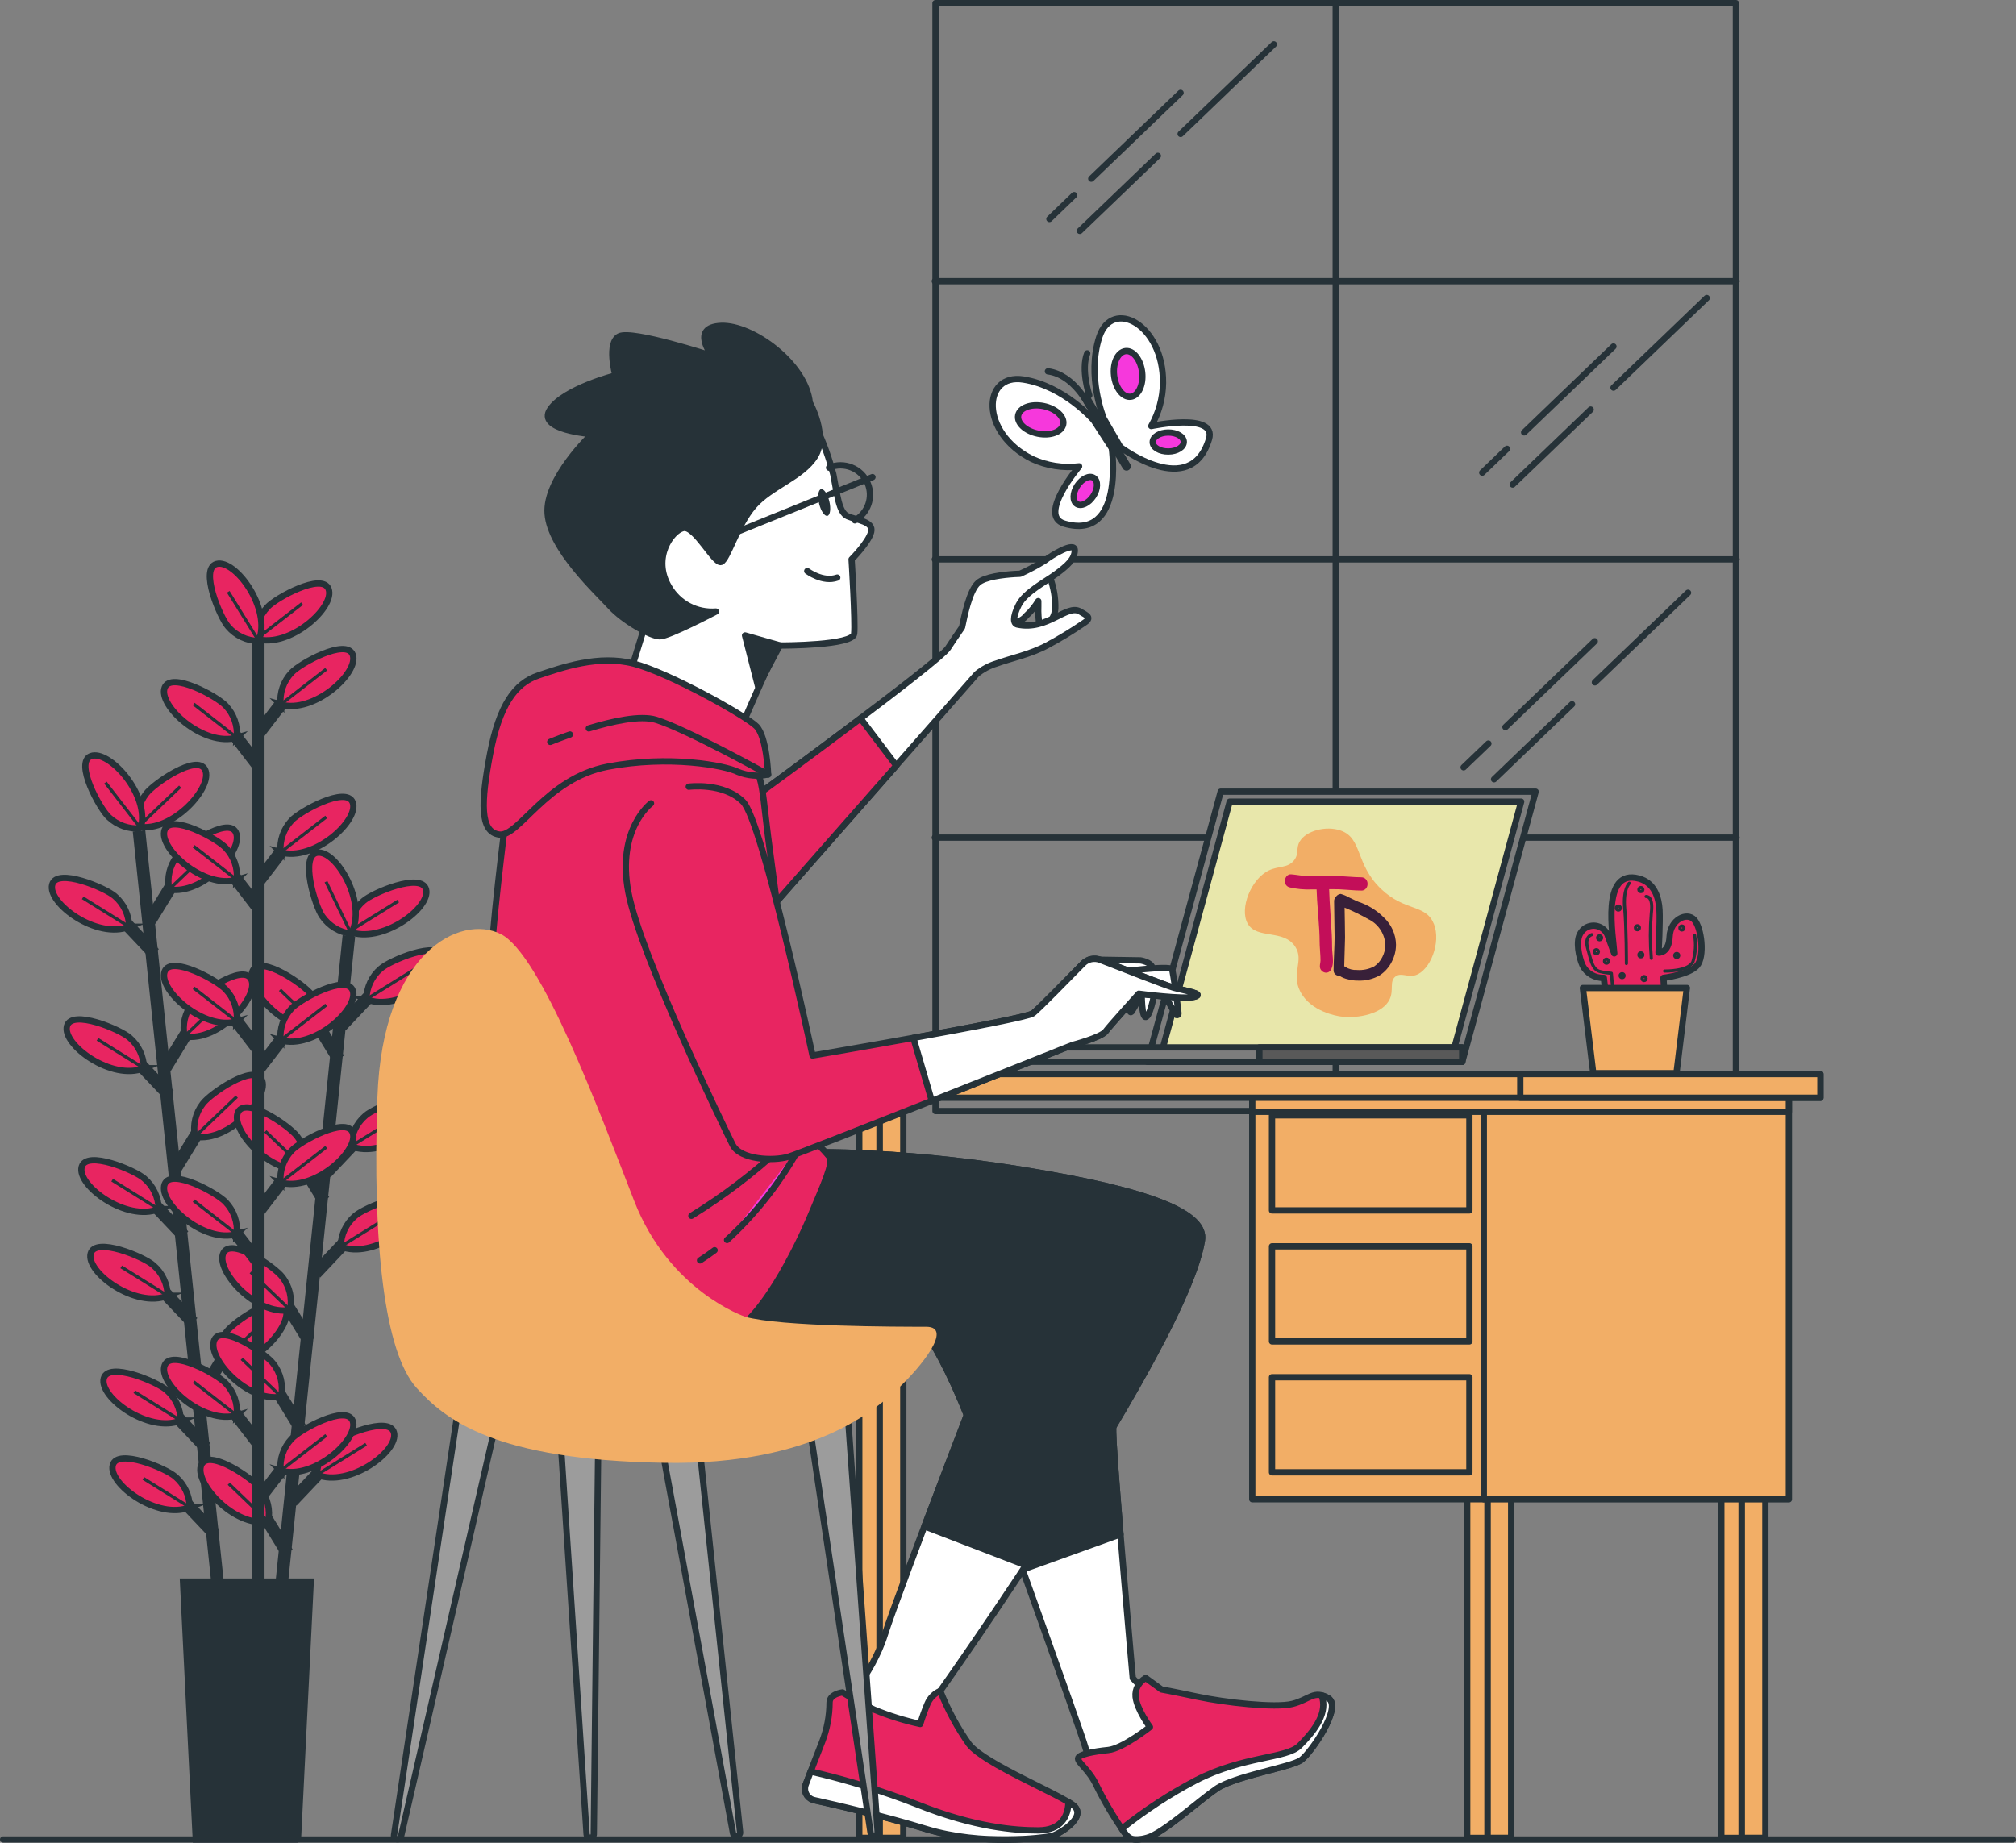 <?xml version="1.0" encoding="UTF-8"?>
<svg id="Layer_1" data-name="Layer 1" xmlns="http://www.w3.org/2000/svg" viewBox="0 0 320.51 293.03">
  <rect x="0" y="0" width="320.51" height="293.03" fill="#808080" stroke="none"/>
  <defs>
    <style>
      .cls-1 {
        fill: #595959;
      }

      .cls-1, .cls-2, .cls-3, .cls-4, .cls-5, .cls-6, .cls-7, .cls-8, .cls-9, .cls-10, .cls-11, .cls-12, .cls-13, .cls-14, .cls-15 {
        stroke: #263238;
      }

      .cls-1, .cls-2, .cls-6, .cls-7, .cls-8, .cls-9, .cls-11, .cls-12, .cls-13, .cls-14, .cls-15 {
        stroke-linecap: round;
        stroke-linejoin: round;
      }

      .cls-2 {
        fill: #e8e7ab;
      }

      .cls-3, .cls-4, .cls-5, .cls-10 {
        stroke-miterlimit: 10;
      }

      .cls-3, .cls-11, .cls-16 {
        fill: #263238;
      }

      .cls-4, .cls-5, .cls-9 {
        fill: none;
      }

      .cls-4, .cls-14 {
        stroke-width: .5px;
      }

      .cls-5 {
        stroke-width: 2px;
      }

      .cls-17 {
        fill: #c30e59;
      }

      .cls-18, .cls-15 {
        fill: #f2ae66;
      }

      .cls-19 {
        fill: #382039;
      }

      .cls-6 {
        fill: #fff;
      }

      .cls-7 {
        fill: #9c9c9c;
      }

      .cls-8 {
        fill: #f638dc;
      }

      .cls-10, .cls-12, .cls-14 {
        fill: #e82561;
      }

      .cls-13 {
        fill: #7d7d7d;
      }
    </style>
  </defs>
  <g id="Window">
    <rect id="Rectangle_2" data-name="Rectangle 2" class="cls-9" x="148.73" y=".5" width="127.25" height="176.18"/>
    <line id="Line_1" data-name="Line 1" class="cls-9" x1="212.36" y1=".6" x2="212.36" y2="177.3"/>
    <line id="Line_2" data-name="Line 2" class="cls-9" x1="276.08" y1="88.95" x2="148.62" y2="88.95"/>
    <line id="Line_3" data-name="Line 3" class="cls-9" x1="276.08" y1="44.71" x2="148.62" y2="44.71"/>
    <line id="Line_4" data-name="Line 4" class="cls-9" x1="276.08" y1="133.2" x2="148.62" y2="133.2"/>
    <g id="Group_1" data-name="Group 1">
      <line id="Line_5" data-name="Line 5" class="cls-9" x1="252.89" y1="65.13" x2="240.49" y2="77.05"/>
      <line id="Line_6" data-name="Line 6" class="cls-9" x1="271.34" y1="47.39" x2="256.52" y2="61.64"/>
      <line id="Line_7" data-name="Line 7" class="cls-9" x1="239.59" y1="71.37" x2="235.65" y2="75.16"/>
      <line id="Line_8" data-name="Line 8" class="cls-9" x1="256.51" y1="55.1" x2="242.31" y2="68.76"/>
    </g>
    <line id="Line_9" data-name="Line 9" class="cls-9" x1="184.08" y1="24.79" x2="171.67" y2="36.71"/>
    <line id="Line_10" data-name="Line 10" class="cls-9" x1="202.52" y1="7.05" x2="187.7" y2="21.3"/>
    <line id="Line_11" data-name="Line 11" class="cls-9" x1="170.77" y1="31.03" x2="166.84" y2="34.82"/>
    <line id="Line_12" data-name="Line 12" class="cls-9" x1="187.69" y1="14.77" x2="173.49" y2="28.42"/>
    <g id="Group_2" data-name="Group 2">
      <line id="Line_13" data-name="Line 13" class="cls-9" x1="249.93" y1="111.99" x2="237.53" y2="123.92"/>
      <line id="Line_14" data-name="Line 14" class="cls-9" x1="268.37" y1="94.26" x2="253.56" y2="108.51"/>
      <line id="Line_15" data-name="Line 15" class="cls-9" x1="236.63" y1="118.24" x2="232.69" y2="122.02"/>
      <line id="Line_16" data-name="Line 16" class="cls-9" x1="253.54" y1="101.97" x2="239.34" y2="115.62"/>
    </g>
  </g>
  <g id="Group_3" data-name="Group 3">
    <path id="Path_3" data-name="Path 3" class="cls-12" d="m255.52,160.08l-.54-4.58c-1.42.06-2.74-.71-3.38-1.98-.57-1.28-1.15-3.88-.31-5.16.69-1.14,2.17-1.5,3.31-.81.52.31.9.81,1.07,1.4.65,1.87.97,2.66.97,2.66-.16-2.7-2.19-13.55,3.92-11.9,2.48.67,3.16,3.07,3.27,4.97s-.15,6.8-.15,6.8c0,0,1.64.18,1.76-2.54s2.76-3.96,3.92-2.67,1.7,5.87.42,7.3-5.32,1.93-5.32,1.93l.27,4.6h-9.23,0Z"/>
    <path id="Path_4" data-name="Path 4" class="cls-14" d="m259.03,140.45s-1.01.92-.73,4.04.27,8.73.27,8.73"/>
    <path id="Path_5" data-name="Path 5" class="cls-14" d="m261.7,142.56s1.19-.18.83,2.66c-.2,2.39-.2,4.78,0,7.17"/>
    <path id="Path_6" data-name="Path 6" class="cls-14" d="m253.06,148.63s-1.19.27-.64,2.2.73,3.4,2.02,3.68c.57.14,1.15.23,1.74.27l.18,2.02"/>
    <path id="Path_7" data-name="Path 7" class="cls-14" d="m264.64,154.42s3.77.09,4.5-1.47c.43-1.37.53-2.82.27-4.23"/>
    <path id="Path_8" data-name="Path 8" class="cls-14" d="m254.63,149.13c0,.18-.14.32-.32.32s-.32-.14-.32-.32c0-.18.14-.32.32-.32h0c.18,0,.32.14.32.32Z"/>
    <circle id="Ellipse_1" data-name="Ellipse 1" class="cls-14" cx="255.4" cy="152.85" r=".32"/>
    <circle id="Ellipse_2" data-name="Ellipse 2" class="cls-14" cx="253.8" cy="151.34" r=".32"/>
    <circle id="Ellipse_3" data-name="Ellipse 3" class="cls-14" cx="260.32" cy="147.53" r=".32"/>
    <circle id="Ellipse_4" data-name="Ellipse 4" class="cls-14" cx="257.29" cy="144.4" r=".32"/>
    <path id="Path_9" data-name="Path 9" class="cls-14" d="m261.7,155.61c0,.18-.14.32-.32.32s-.32-.14-.32-.32c0-.18.14-.32.32-.32h0c.18,0,.32.14.32.32Z"/>
    <path id="Path_10" data-name="Path 10" class="cls-14" d="m258.21,155.15c0,.18-.14.32-.32.32s-.32-.14-.32-.32c0-.18.14-.32.32-.32h0c.18,0,.32.14.32.32Z"/>
    <circle id="Ellipse_5" data-name="Ellipse 5" class="cls-14" cx="260.87" cy="141.46" r=".32"/>
    <path id="Path_11" data-name="Path 11" class="cls-14" d="m267.71,147.57c0,.18-.14.32-.32.32s-.32-.14-.32-.32c0-.18.14-.32.32-.32h0c.18,0,.32.14.32.32Z"/>
    <circle id="Ellipse_6" data-name="Ellipse 6" class="cls-14" cx="266.57" cy="151.94" r=".32"/>
    <circle id="Ellipse_7" data-name="Ellipse 7" class="cls-14" cx="260.87" cy="151.84" r=".32"/>
  </g>
  <path id="Path_12" data-name="Path 12" class="cls-15" d="m268.19,157.11h-16.54l1.65,13.55h13.23l1.65-13.55Z"/>
  <line id="Line_17" data-name="Line 17" class="cls-5" x1="22.1" y1="132.12" x2="34.76" y2="253.35"/>
  <g id="Group_4" data-name="Group 4">
    <line id="Line_18" data-name="Line 18" class="cls-5" x1="32.72" y1="230.15" x2="26.99" y2="224.09"/>
    <path id="Path_13" data-name="Path 13" class="cls-10" d="m28.73,225.9c-.02-1.88-.86-3.65-2.28-4.86-1.47-1.32-9.22-4.58-9.95-1.85-.8,2.97,7.13,8.79,12.24,6.71h0Z"/>
    <line id="Line_19" data-name="Line 19" class="cls-4" x1="28.73" y1="225.9" x2="21.35" y2="221.31"/>
  </g>
  <g id="Group_5" data-name="Group 5">
    <line id="Line_20" data-name="Line 20" class="cls-5" x1="34.15" y1="243.94" x2="28.42" y2="237.88"/>
    <path id="Path_14" data-name="Path 14" class="cls-10" d="m30.16,239.69c-.02-1.88-.86-3.65-2.28-4.86-1.47-1.32-9.22-4.58-9.95-1.85-.8,2.97,7.13,8.79,12.24,6.71Z"/>
    <line id="Line_21" data-name="Line 21" class="cls-4" x1="30.16" y1="239.69" x2="22.79" y2="235.1"/>
  </g>
  <g id="Group_6" data-name="Group 6">
    <line id="Line_22" data-name="Line 22" class="cls-5" x1="29.21" y1="196.51" x2="23.47" y2="190.45"/>
    <path id="Path_15" data-name="Path 15" class="cls-10" d="m25.22,192.27c-.02-1.88-.86-3.65-2.28-4.86-1.47-1.32-9.22-4.58-9.95-1.85-.81,2.97,7.13,8.79,12.24,6.71Z"/>
    <line id="Line_23" data-name="Line 23" class="cls-4" x1="25.21" y1="192.27" x2="17.83" y2="187.67"/>
  </g>
  <g id="Group_7" data-name="Group 7">
    <line id="Line_24" data-name="Line 24" class="cls-5" x1="30.65" y1="210.29" x2="24.91" y2="204.24"/>
    <path id="Path_16" data-name="Path 16" class="cls-10" d="m26.65,206.05c-.02-1.88-.86-3.65-2.28-4.86-1.47-1.32-9.22-4.58-9.95-1.85-.8,2.97,7.13,8.79,12.24,6.71h0Z"/>
    <line id="Line_25" data-name="Line 25" class="cls-4" x1="26.65" y1="206.05" x2="19.27" y2="201.46"/>
  </g>
  <g id="Group_8" data-name="Group 8">
    <line id="Line_26" data-name="Line 26" class="cls-5" x1="26.87" y1="174.11" x2="21.13" y2="168.05"/>
    <path id="Path_17" data-name="Path 17" class="cls-10" d="m22.88,169.87c-.02-1.88-.86-3.65-2.28-4.86-1.48-1.32-9.22-4.57-9.95-1.85-.8,2.97,7.13,8.79,12.24,6.71h0Z"/>
    <line id="Line_27" data-name="Line 27" class="cls-4" x1="22.88" y1="169.87" x2="15.5" y2="165.27"/>
  </g>
  <g id="Group_9" data-name="Group 9">
    <line id="Line_28" data-name="Line 28" class="cls-5" x1="24.52" y1="151.62" x2="18.79" y2="145.56"/>
    <path id="Path_18" data-name="Path 18" class="cls-10" d="m20.53,147.37c-.02-1.88-.86-3.65-2.28-4.86-1.48-1.32-9.22-4.57-9.95-1.85-.8,2.97,7.13,8.79,12.24,6.71h0Z"/>
    <line id="Line_29" data-name="Line 29" class="cls-4" x1="20.53" y1="147.37" x2="13.15" y2="142.77"/>
  </g>
  <g id="Group_10" data-name="Group 10">
    <line id="Line_30" data-name="Line 30" class="cls-5" x1="31.75" y1="221.99" x2="36.12" y2="214.88"/>
    <path id="Path_19" data-name="Path 19" class="cls-10" d="m34.78,217.01c-.37-1.84.08-3.75,1.23-5.23,1.17-1.59,8.08-6.38,9.36-3.86,1.39,2.74-5.16,10.08-10.59,9.1Z"/>
    <line id="Line_31" data-name="Line 31" class="cls-4" x1="34.78" y1="217.02" x2="41.42" y2="210.67"/>
  </g>
  <g id="Group_11" data-name="Group 11">
    <line id="Line_32" data-name="Line 32" class="cls-5" x1="27.97" y1="185.71" x2="32.33" y2="178.6"/>
    <path id="Path_20" data-name="Path 20" class="cls-10" d="m31,180.74c-.37-1.84.08-3.75,1.23-5.23,1.17-1.59,8.08-6.38,9.36-3.86,1.39,2.74-5.16,10.08-10.59,9.1Z"/>
    <line id="Line_33" data-name="Line 33" class="cls-4" x1="31" y1="180.74" x2="37.64" y2="174.39"/>
  </g>
  <g id="Group_12" data-name="Group 12">
    <line id="Line_34" data-name="Line 34" class="cls-5" x1="26.31" y1="169.77" x2="30.66" y2="162.65"/>
    <path id="Path_21" data-name="Path 21" class="cls-10" d="m29.33,164.79c-.37-1.84.08-3.75,1.23-5.23,1.17-1.59,8.08-6.38,9.36-3.86,1.39,2.74-5.16,10.08-10.59,9.1h0Z"/>
    <line id="Line_35" data-name="Line 35" class="cls-4" x1="29.33" y1="164.79" x2="35.98" y2="158.44"/>
  </g>
  <line id="Line_36" data-name="Line 36" class="cls-5" x1="23.86" y1="146.39" x2="28.23" y2="139.28"/>
  <path id="Path_22" data-name="Path 22" class="cls-10" d="m26.89,141.42c-.37-1.84.08-3.75,1.23-5.23,1.17-1.59,8.08-6.38,9.36-3.86,1.39,2.74-5.16,10.08-10.59,9.1h0Z"/>
  <line id="Line_37" data-name="Line 37" class="cls-4" x1="26.9" y1="141.42" x2="33.54" y2="135.06"/>
  <path id="Path_23" data-name="Path 23" class="cls-10" d="m22,131.45c-.37-1.84.08-3.75,1.23-5.23,1.17-1.59,8.08-6.38,9.36-3.86,1.39,2.74-5.16,10.08-10.59,9.1h0Z"/>
  <line id="Line_38" data-name="Line 38" class="cls-4" x1="22" y1="131.45" x2="28.64" y2="125.1"/>
  <path id="Path_24" data-name="Path 24" class="cls-10" d="m22.38,131.72c-1.87.17-3.72-.48-5.08-1.77-1.46-1.33-5.49-8.7-2.86-9.71,2.87-1.1,9.48,6.19,7.93,11.48h0Z"/>
  <line id="Line_39" data-name="Line 39" class="cls-4" x1="22.38" y1="131.72" x2="16.76" y2="124.45"/>
  <line id="Line_40" data-name="Line 40" class="cls-5" x1="55.47" y1="148.82" x2="42.89" y2="270.05"/>
  <g id="Group_16" data-name="Group 16">
    <line id="Line_41" data-name="Line 41" class="cls-5" x1="45.68" y1="246.93" x2="41.31" y2="239.82"/>
    <path id="Path_25" data-name="Path 25" class="cls-10" d="m42.64,241.96c.36-1.84-.09-3.75-1.24-5.23-1.17-1.59-8.08-6.37-9.36-3.86-1.39,2.74,5.17,10.08,10.59,9.09h0Z"/>
    <line id="Line_42" data-name="Line 42" class="cls-4" x1="42.64" y1="241.96" x2="36.37" y2="235.94"/>
  </g>
  <g id="Group_17" data-name="Group 17">
    <line id="Line_43" data-name="Line 43" class="cls-5" x1="49.17" y1="213.28" x2="44.8" y2="206.18"/>
    <path id="Path_26" data-name="Path 26" class="cls-10" d="m46.13,208.31c.36-1.84-.09-3.75-1.24-5.23-1.17-1.59-8.08-6.37-9.36-3.86-1.39,2.74,5.17,10.08,10.59,9.09h0Z"/>
    <line id="Line_44" data-name="Line 44" class="cls-4" x1="46.13" y1="208.31" x2="39.86" y2="202.3"/>
  </g>
  <g id="Group_18" data-name="Group 18">
    <line id="Line_45" data-name="Line 45" class="cls-5" x1="47.74" y1="227.07" x2="43.37" y2="219.96"/>
    <path id="Path_27" data-name="Path 27" class="cls-10" d="m44.7,222.1c.36-1.84-.09-3.75-1.24-5.23-1.17-1.59-8.08-6.37-9.36-3.86-1.39,2.74,5.17,10.08,10.59,9.09h0Z"/>
    <line id="Line_46" data-name="Line 46" class="cls-4" x1="44.7" y1="222.1" x2="38.43" y2="216.08"/>
  </g>
  <g id="Group_19" data-name="Group 19">
    <line id="Line_47" data-name="Line 47" class="cls-5" x1="51.49" y1="190.89" x2="47.12" y2="183.78"/>
    <path id="Path_28" data-name="Path 28" class="cls-10" d="m48.46,185.91c.36-1.84-.09-3.75-1.24-5.23-1.17-1.59-8.08-6.37-9.36-3.86-1.39,2.74,5.17,10.08,10.59,9.09h0Z"/>
    <line id="Line_48" data-name="Line 48" class="cls-4" x1="48.46" y1="185.91" x2="42.19" y2="179.9"/>
  </g>
  <g id="Group_20" data-name="Group 20">
    <line id="Line_49" data-name="Line 49" class="cls-5" x1="53.83" y1="168.39" x2="49.46" y2="161.28"/>
    <path id="Path_29" data-name="Path 29" class="cls-10" d="m50.79,163.41c.36-1.84-.09-3.75-1.24-5.23-1.17-1.59-8.08-6.37-9.36-3.85-1.39,2.74,5.17,10.08,10.59,9.09h0Z"/>
    <line id="Line_50" data-name="Line 50" class="cls-4" x1="50.79" y1="163.41" x2="44.52" y2="157.4"/>
  </g>
  <g id="Group_21" data-name="Group 21">
    <line id="Line_51" data-name="Line 51" class="cls-5" x1="46.41" y1="238.75" x2="52.15" y2="232.69"/>
    <path id="Path_30" data-name="Path 30" class="cls-10" d="m50.4,234.51c.02-1.87.85-3.65,2.28-4.86,1.47-1.32,9.22-4.58,9.95-1.85.8,2.97-7.13,8.8-12.24,6.72h0Z"/>
    <line id="Line_52" data-name="Line 52" class="cls-4" x1="50.4" y1="234.51" x2="58.21" y2="229.66"/>
  </g>
  <g id="Group_22" data-name="Group 22">
    <line id="Line_53" data-name="Line 53" class="cls-5" x1="50.18" y1="202.47" x2="55.91" y2="196.4"/>
    <path id="Path_31" data-name="Path 31" class="cls-10" d="m54.17,198.22c.02-1.87.85-3.65,2.28-4.86,1.47-1.32,9.22-4.58,9.95-1.85.8,2.97-7.13,8.8-12.24,6.72h0Z"/>
    <line id="Line_54" data-name="Line 54" class="cls-4" x1="54.17" y1="198.22" x2="61.97" y2="193.38"/>
  </g>
  <g id="Group_23" data-name="Group 23">
    <line id="Line_55" data-name="Line 55" class="cls-5" x1="51.83" y1="186.52" x2="57.57" y2="180.46"/>
    <path id="Path_32" data-name="Path 32" class="cls-10" d="m55.82,182.27c.02-1.87.85-3.65,2.28-4.86,1.47-1.32,9.22-4.58,9.95-1.85.8,2.97-7.13,8.8-12.24,6.72h0Z"/>
    <line id="Line_56" data-name="Line 56" class="cls-4" x1="55.82" y1="182.27" x2="63.63" y2="177.43"/>
  </g>
  <line id="Line_57" data-name="Line 57" class="cls-5" x1="54.26" y1="163.14" x2="59.99" y2="157.08"/>
  <path id="Path_33" data-name="Path 33" class="cls-10" d="m58.25,158.9c.02-1.87.85-3.65,2.27-4.86,1.47-1.32,9.22-4.58,9.95-1.85.8,2.97-7.13,8.8-12.24,6.71h.01Z"/>
  <line id="Line_58" data-name="Line 58" class="cls-4" x1="58.25" y1="158.9" x2="66.06" y2="154.05"/>
  <path id="Path_34" data-name="Path 34" class="cls-10" d="m55.51,148.13c.02-1.87.85-3.65,2.27-4.86,1.47-1.32,9.22-4.58,9.95-1.85.8,2.97-7.13,8.8-12.24,6.71h.01Z"/>
  <line id="Line_59" data-name="Line 59" class="cls-4" x1="55.51" y1="148.13" x2="63.31" y2="143.29"/>
  <path id="Path_35" data-name="Path 35" class="cls-10" d="m55.83,148.48c-1.86-.22-3.54-1.23-4.6-2.78-1.15-1.6-3.59-9.65-.8-10.1,3.03-.49,8,8.01,5.4,12.87h0Z"/>
  <line id="Line_60" data-name="Line 60" class="cls-4" x1="55.83" y1="148.48" x2="51.83" y2="140.21"/>
  <line id="Line_61" data-name="Line 61" class="cls-5" x1="41.06" y1="99.45" x2="41.06" y2="252.76"/>
  <g id="Group_26" data-name="Group 26">
    <line id="Line_62" data-name="Line 62" class="cls-5" x1="41.18" y1="229.71" x2="36.1" y2="223.09"/>
    <path id="Path_36" data-name="Path 36" class="cls-10" d="m37.65,225.07c.17-1.87-.47-3.72-1.76-5.08-1.33-1.46-8.7-5.51-9.71-2.87-1.1,2.87,6.18,9.49,11.48,7.94Z"/>
    <line id="Line_63" data-name="Line 63" class="cls-4" x1="37.65" y1="225.08" x2="30.79" y2="219.74"/>
  </g>
  <g id="Group_27" data-name="Group 27">
    <line id="Line_64" data-name="Line 64" class="cls-5" x1="41.18" y1="200.89" x2="36.1" y2="194.28"/>
    <path id="Path_37" data-name="Path 37" class="cls-10" d="m37.65,196.26c.17-1.87-.47-3.72-1.76-5.08-1.33-1.46-8.7-5.51-9.71-2.87-1.1,2.87,6.18,9.49,11.48,7.94Z"/>
    <line id="Line_65" data-name="Line 65" class="cls-4" x1="37.65" y1="196.27" x2="30.79" y2="190.93"/>
  </g>
  <g id="Group_28" data-name="Group 28">
    <line id="Line_66" data-name="Line 66" class="cls-5" x1="41.18" y1="167.07" x2="36.1" y2="160.45"/>
    <path id="Path_38" data-name="Path 38" class="cls-10" d="m37.65,162.43c.17-1.87-.47-3.72-1.76-5.08-1.33-1.46-8.7-5.51-9.71-2.87-1.1,2.87,6.18,9.49,11.48,7.94Z"/>
    <line id="Line_67" data-name="Line 67" class="cls-4" x1="37.65" y1="162.43" x2="30.79" y2="157.1"/>
  </g>
  <g id="Group_29" data-name="Group 29">
    <line id="Line_68" data-name="Line 68" class="cls-5" x1="41.18" y1="144.55" x2="36.1" y2="137.93"/>
    <path id="Path_39" data-name="Path 39" class="cls-10" d="m37.65,139.91c.17-1.87-.47-3.72-1.76-5.08-1.33-1.46-8.7-5.51-9.71-2.87-1.1,2.87,6.18,9.49,11.48,7.94h0Z"/>
    <line id="Line_69" data-name="Line 69" class="cls-4" x1="37.65" y1="139.91" x2="30.79" y2="134.58"/>
  </g>
  <g id="Group_30" data-name="Group 30">
    <line id="Line_70" data-name="Line 70" class="cls-5" x1="41.18" y1="121.93" x2="36.1" y2="115.32"/>
    <path id="Path_40" data-name="Path 40" class="cls-10" d="m37.65,117.3c.17-1.87-.47-3.72-1.76-5.08-1.33-1.46-8.7-5.51-9.71-2.87-1.1,2.87,6.18,9.49,11.48,7.94Z"/>
    <line id="Line_71" data-name="Line 71" class="cls-4" x1="37.65" y1="117.3" x2="30.79" y2="111.96"/>
  </g>
  <g id="Group_31" data-name="Group 31">
    <line id="Line_72" data-name="Line 72" class="cls-5" x1="41.07" y1="238.5" x2="46.14" y2="231.89"/>
    <path id="Path_41" data-name="Path 41" class="cls-10" d="m44.6,233.88c-.17-1.87.47-3.72,1.76-5.08,1.33-1.46,8.7-5.51,9.71-2.87,1.1,2.87-6.18,9.49-11.48,7.94Z"/>
    <line id="Line_73" data-name="Line 73" class="cls-4" x1="44.6" y1="233.88" x2="51.87" y2="228.25"/>
  </g>
  <g id="Group_32" data-name="Group 32">
    <line id="Line_74" data-name="Line 74" class="cls-5" x1="41.07" y1="192.68" x2="46.14" y2="186.06"/>
    <path id="Path_42" data-name="Path 42" class="cls-10" d="m44.6,188.05c-.17-1.87.47-3.72,1.76-5.08,1.33-1.46,8.7-5.51,9.71-2.87,1.1,2.87-6.18,9.49-11.48,7.94Z"/>
    <line id="Line_75" data-name="Line 75" class="cls-4" x1="44.6" y1="188.05" x2="51.87" y2="182.42"/>
  </g>
  <g id="Group_33" data-name="Group 33">
    <line id="Line_76" data-name="Line 76" class="cls-5" x1="41.07" y1="170.07" x2="46.14" y2="163.45"/>
    <path id="Path_43" data-name="Path 43" class="cls-10" d="m44.6,165.43c-.17-1.87.47-3.72,1.76-5.08,1.33-1.46,8.7-5.51,9.71-2.87,1.1,2.87-6.18,9.49-11.48,7.94Z"/>
    <line id="Line_77" data-name="Line 77" class="cls-4" x1="44.6" y1="165.43" x2="51.87" y2="159.81"/>
  </g>
  <g id="Group_34" data-name="Group 34">
    <line id="Line_78" data-name="Line 78" class="cls-5" x1="41.07" y1="140.17" x2="46.14" y2="133.56"/>
    <path id="Path_44" data-name="Path 44" class="cls-10" d="m44.6,135.54c-.17-1.87.47-3.72,1.76-5.08,1.33-1.46,8.7-5.51,9.71-2.87,1.1,2.87-6.18,9.49-11.48,7.94Z"/>
    <line id="Line_79" data-name="Line 79" class="cls-4" x1="44.6" y1="135.54" x2="51.87" y2="129.91"/>
  </g>
  <line id="Line_80" data-name="Line 80" class="cls-5" x1="41.07" y1="116.67" x2="46.14" y2="110.05"/>
  <path id="Path_45" data-name="Path 45" class="cls-10" d="m44.6,112.04c-.17-1.87.47-3.72,1.76-5.08,1.33-1.46,8.7-5.51,9.71-2.87,1.1,2.87-6.18,9.49-11.48,7.94Z"/>
  <line id="Line_81" data-name="Line 81" class="cls-4" x1="44.6" y1="112.04" x2="51.86" y2="106.41"/>
  <path id="Path_46" data-name="Path 46" class="cls-10" d="m40.77,101.61c-.17-1.87.47-3.72,1.76-5.08,1.33-1.46,8.7-5.51,9.71-2.87,1.1,2.87-6.18,9.49-11.48,7.94h0Z"/>
  <line id="Line_82" data-name="Line 82" class="cls-4" x1="40.77" y1="101.61" x2="48.03" y2="95.99"/>
  <path id="Path_47" data-name="Path 47" class="cls-10" d="m41.12,101.93c-1.88-.02-3.65-.86-4.86-2.29-1.31-1.48-4.56-9.23-1.83-9.96,2.97-.8,8.79,7.14,6.69,12.24h0Z"/>
  <line id="Line_83" data-name="Line 83" class="cls-4" x1="41.12" y1="101.92" x2="36.29" y2="94.11"/>
  <path id="Path_48" data-name="Path 48" class="cls-3" d="m47.37,292.52h-16.24l-2.03-41.01h20.3l-2.03,41.01Z"/>
  <path id="Path_49" data-name="Path 49" class="cls-13" d="m194.07,125.89h50.07l-11.66,42.96h-50.07l11.66-42.96Z"/>
  <path id="Path_50" data-name="Path 50" class="cls-2" d="m195.5,127.48h46.34l-10.79,39.76h-46.34l10.79-39.76Z"/>
  <rect id="Rectangle_3" data-name="Rectangle 3" class="cls-13" x="162.29" y="166.56" width="70.19" height="2.28"/>
  <rect id="Rectangle_4" data-name="Rectangle 4" class="cls-1" x="200.22" y="166.56" width="32.25" height="2.28"/>
  <g id="Table">
    <rect id="Rectangle_5" data-name="Rectangle 5" class="cls-15" x="139.84" y="172.48" width="3.77" height="119.78"/>
    <rect id="Rectangle_6" data-name="Rectangle 6" class="cls-15" x="136.61" y="172.48" width="3.22" height="119.78"/>
    <g id="Group_39" data-name="Group 39">
      <rect id="Rectangle_7" data-name="Rectangle 7" class="cls-15" x="236.48" y="235.15" width="3.77" height="57.11"/>
      <rect id="Rectangle_8" data-name="Rectangle 8" class="cls-15" x="233.26" y="235.16" width="3.22" height="57.11"/>
    </g>
    <g id="Group_40" data-name="Group 40">
      <rect id="Rectangle_9" data-name="Rectangle 9" class="cls-15" x="276.89" y="235.15" width="3.77" height="57.11"/>
      <rect id="Rectangle_10" data-name="Rectangle 10" class="cls-15" x="273.66" y="235.16" width="3.22" height="57.11"/>
    </g>
    <g id="Group_44" data-name="Group 44">
      <rect id="Rectangle_11" data-name="Rectangle 11" class="cls-15" x="199.09" y="173.64" width="36.81" height="64.77"/>
      <rect id="Rectangle_12" data-name="Rectangle 12" class="cls-15" x="235.9" y="173.65" width="48.5" height="64.77"/>
      <path id="Path_60" data-name="Path 60" class="cls-15" d="m235.9,173.65h-36.81v3.15h85.31v-3.15h-48.5Z"/>
      <g id="Group_41" data-name="Group 41">
        <rect id="Rectangle_13" data-name="Rectangle 13" class="cls-15" x="202.23" y="177.36" width="31.38" height="15.12"/>
        <rect id="Rectangle_14" data-name="Rectangle 14" class="cls-18" x="213.78" y="183.49" width="8.27" height="2.85"/>
      </g>
      <g id="Group_42" data-name="Group 42">
        <rect id="Rectangle_15" data-name="Rectangle 15" class="cls-15" x="202.23" y="198.19" width="31.38" height="15.12"/>
        <rect id="Rectangle_16" data-name="Rectangle 16" class="cls-18" x="213.78" y="204.04" width="8.27" height="2.85"/>
      </g>
      <g id="Group_43" data-name="Group 43">
        <rect id="Rectangle_17" data-name="Rectangle 17" class="cls-15" x="202.23" y="219.01" width="31.38" height="15.12"/>
        <rect id="Rectangle_18" data-name="Rectangle 18" class="cls-18" x="213.78" y="224.57" width="8.27" height="2.85"/>
      </g>
    </g>
    <g id="Group_45" data-name="Group 45">
      <rect id="Rectangle_19" data-name="Rectangle 19" class="cls-15" x="131.41" y="170.8" width="158" height="3.77"/>
      <rect id="Rectangle_20" data-name="Rectangle 20" class="cls-15" x="241.7" y="170.8" width="47.71" height="3.77"/>
    </g>
  </g>
  <path id="Path_61" data-name="Path 61" class="cls-6" d="m144.81,209.13s4.71,3.26,11.69,23.39c2.32,6.7,15.36,42.8,16.04,45.31s2.06,5.49,4.12,5.49,9.6-9.6,8.69-10.75-5.26-5.71-5.26-5.71c0,0-2.59-29.22-3.05-37.45s1.41-18.15-2.93-24.78-23.55.23-23.55.23l-5.74,4.27h0Z"/>
  <path id="Path_62" data-name="Path 62" class="cls-12" d="m182.14,266.86c-1.08.58-1.72,1.75-1.6,2.97.23,2.06,2.28,4.8,2.28,4.8,0,0-4.34,3.43-6.63,3.66s-4.8.69-4.8,1.37,1.83,1.83,2.97,4.34c1.26,2.55,2.71,4.99,4.34,7.32.69.91,1.15,1.6,3.66.91s8.01-5.71,10.98-7.77,11.89-3.43,13.49-4.58,6.63-8.46,4.34-9.83-2.97.23-5.71.91-10.75-.23-15.09-1.15-5.71-1.15-5.71-1.15l-2.52-1.83v.02Z"/>
  <path id="Path_63" data-name="Path 63" class="cls-6" d="m178.34,290.81c.15.22.27.4.37.52.69.91,1.15,1.6,3.66.91s8.01-5.71,10.98-7.77,11.89-3.43,13.49-4.58,6.63-8.46,4.34-9.83c-.32-.2-.67-.35-1.04-.45.04.15.08.29.12.45.69,2.74-1.6,5.49-3.66,7.55s-8.92,1.6-16.46,5.49c-4.17,2.19-8.12,4.77-11.8,7.71Z"/>
  <path id="Path_64" data-name="Path 64" class="cls-11" d="m178.13,243.99c-.49-6.01-.93-11.63-1.09-14.58-.46-8.23,1.41-18.15-2.93-24.78s-23.55.23-23.55.23l-5.74,4.27s4.71,3.26,11.69,23.39c.88,2.57,3.34,9.42,6.08,17.07l15.56-5.6h-.01Z"/>
  <path id="Path_65" data-name="Path 65" class="cls-6" d="m166.94,91.85c.59,1.59.88,3.28.83,4.98-.21,2.28-2.28,3.32-2.49,2.7-.18-1.03-.25-2.07-.21-3.11v-.83c-.51.85-1.14,1.62-1.87,2.28-.68.88-1.81,1.28-2.9,1.04-.62,0-.83-2.07.21-3.53s4.36-4.77,6.43-3.53h0Z"/>
  <path id="Path_66" data-name="Path 66" class="cls-6" d="m171.7,97.24c-2.07-1.24-5.19,3.11-9.96,2.07-.61-.13-.83-1.04.21-3.11s4.36-3.73,6.02-4.98,2.9-2.28,2.9-3.73-3.73.83-4.77,1.66c-1.26.78-2.57,1.48-3.92,2.09-.25,0-.56.02-.89.04-1.85.12-4.69.45-5.78,1.39-1.41,1.24-2.22,5.45-2.56,7.08-.92,1.33-1.74,2.55-2.22,3.29-1.45,2.28-30.7,23.65-30.7,23.65l2.07,18.25,33.19-37.76c.92-.75,1.98-1.32,3.11-1.66,2.28-.83,5.39-1.45,8.09-2.9,2-1.07,3.94-2.25,5.81-3.53,1.41-.9.5-1.19-.62-1.87h.01Z"/>
  <path id="Path_67" data-name="Path 67" class="cls-12" d="m136.81,114.25c-8.12,6.13-16.77,12.44-16.77,12.44l2.07,18.25,20.39-23.19-5.69-7.51h0Z"/>
  <path id="Path_68" data-name="Path 68" class="cls-6" d="m126.6,183.28s14.63-.69,35.9,2.74,29.22,7.08,28.58,11.2c-2.59,16.7-41.58,71.66-41.58,71.66l.69,7.77s-1.37,1.83-6.17,2.06-10.75-6.63-10.75-6.63c0,0,5.36-5.55,7.42-12.18s18.6-49.42,18.6-49.42c-15.1,2.86-30.58,3.01-45.73.46-24.01-4.34,13.03-27.67,13.03-27.67h0Z"/>
  <path id="Path_69" data-name="Path 69" class="cls-11" d="m162.51,186.02c-21.26-3.43-35.9-2.74-35.9-2.74,0,0-37.04,23.32-13.03,27.67,15.15,2.55,30.64,2.4,45.73-.46,0,0-6.89,17.81-12.33,32.23l16.13,6.2c11.52-17.47,26.42-41.58,27.98-51.69.64-4.12-7.32-7.77-28.58-11.2h0Z"/>
  <path id="Path_70" data-name="Path 70" class="cls-12" d="m149.51,268.89c-.93.38-1.67,1.13-2.06,2.06-.44,1.04-.82,2.11-1.15,3.2-2.5-.54-4.95-1.3-7.32-2.28-1.74-.8-3.42-1.71-5.03-2.74,0,0-2.06.23-2.06,1.6-.01,2.11-.4,4.2-1.15,6.17-.59,1.48-1.84,4.75-2.66,6.89-.37.96.12,2.04,1.08,2.4.09.03.17.06.26.08,3.62.8,11.25,2.57,17.78,4.58,8.92,2.74,18.75,1.37,19.89,1.15s5.71-2.97,3.66-4.8-14.18-6.63-16.69-9.83c-1.86-2.63-3.39-5.47-4.57-8.46h.01Z"/>
  <path id="Path_71" data-name="Path 71" class="cls-6" d="m169.86,286.54c-.01,2.27-1.17,4.53-4.8,4.53s-10.06-.46-19.21-4.12c-5.52-2.16-11.19-3.91-16.96-5.24-.28.74-.56,1.45-.79,2.07-.37.96.12,2.04,1.08,2.4.09.03.17.06.26.08,3.62.8,11.25,2.57,17.78,4.58,8.92,2.74,18.75,1.37,19.89,1.15s5.71-2.97,3.66-4.8c-.29-.24-.6-.46-.92-.64h0Z"/>
  <path id="Path_72" data-name="Path 72" class="cls-12" d="m80.42,130.01s-2.49,19.71-2.28,23.45,2.9,35.89,3.53,42.95,3.53,13.28,8.71,14.52,18.67,3.11,24.48,1.66,12.03-14.52,14.11-19.5,3.53-8.09,2.9-9.13c-1-1.21-2.11-2.32-3.32-3.32,0,0-5.19-37.76-6.43-47.51s-.62-10.58-5.19-14.32-28.21-6.85-36.51,11.2h0Z"/>
  <path id="Path_73" data-name="Path 73" class="cls-8" d="m113.61,198.81c-.75.57-1.53,1.11-2.32,1.62"/>
  <path id="Path_74" data-name="Path 74" class="cls-8" d="m127.29,182.13c-3.03,5.63-6.99,10.72-11.7,15.05"/>
  <path id="Path_75" data-name="Path 75" class="cls-8" d="m124.1,182.59c-4.37,4.03-9.12,7.63-14.18,10.75"/>
  <path id="Path_76" data-name="Path 76" class="cls-6" d="m129.79,67.99c1.14,2.4,2.04,4.9,2.7,7.47.62,3.11.83,6.02,2.28,6.64s4.15.83,3.73,2.49-3.11,4.36-3.11,4.36c0,0,.62,9.96.41,11.83s-11.2,1.87-11.83,1.87-6.85,14.73-6.85,14.73l-17.43-8.71,3.32-10.79s-5.39-10.37-5.81-14.94,10.17-12.86,16.18-14.73,16.39-.21,16.39-.21h0Z"/>
  <path id="Path_77" data-name="Path 77" class="cls-11" d="m123.99,102.63l-5.54-1.58,2.07,8.1,3.46-6.52Z"/>
  <path id="Path_78" data-name="Path 78" class="cls-16" d="m131.85,79.72c.28,1.17.14,2.2-.3,2.31s-1.04-.76-1.32-1.93-.14-2.2.3-2.31,1.04.75,1.32,1.93Z"/>
  <path id="Path_79" data-name="Path 79" class="cls-9" d="m128.34,90.81s2.49,1.87,4.77,1.04"/>
  <path id="Path_80" data-name="Path 80" class="cls-11" d="m128.76,64.05s2.9,5.19.83,8.51-7.05,4.77-9.75,7.88-4.15,8.51-5.19,8.92-4.15-5.81-6.02-5.39-4.98,4.77-2.28,9.34c1.52,2.65,4.43,4.18,7.47,3.94,0,0-7.47,3.94-8.92,3.94s-5.81-2.49-7.88-4.77-9.54-9.13-9.96-14.73,7.05-12.66,7.05-12.66c0,0-8.92-.62-6.64-3.94s10.37-5.39,10.37-5.39c0,0-1.45-5.19.62-6.22s14.73,3.11,14.73,3.11c0,0-3.53-4.56,1.45-4.77s13.49,6.02,14.11,12.24h0Z"/>
  <line id="Line_84" data-name="Line 84" class="cls-9" x1="112.25" y1="86.57" x2="138.71" y2="75.87"/>
  <path id="Path_81" data-name="Path 81" class="cls-9" d="m131.81,74.37c2.37-1.01,5.12.1,6.13,2.47.94,2.2.06,4.75-2.03,5.91"/>
  <path id="Path_82" data-name="Path 82" class="cls-12" d="m122.12,123.17s-.21-6.02-1.87-7.68-13.9-8.51-19.5-9.96-11.41.62-15.15,1.87-6.22,4.77-7.68,12.45-1.66,12.45,1.45,12.86,7.47-8.92,17.22-10.79,18.67-.21,20.74.83c1.51.61,3.18.76,4.77.41h0Z"/>
  <path id="Path_83" data-name="Path 83" class="cls-9" d="m90.61,116.8c-1.87.66-3.13,1.18-3.13,1.18"/>
  <path id="Path_84" data-name="Path 84" class="cls-9" d="m122.12,123.17s-13.07-7.26-17.84-8.71c-2.49-.76-6.96.24-10.67,1.37"/>
  <path id="Path_85" data-name="Path 85" class="cls-6" d="m183.73,156.89s-.68,4.32-1.48,4.8-.74-4.01-.74-4.01c-.41,1.13-.94,2.2-1.6,3.2-.61.62-.25-2.65-.25-2.65l.68-3.08,3.39,1.72h0Z"/>
  <path id="Path_86" data-name="Path 86" class="cls-6" d="m174.94,152.62l6.37.1s1.68.24,1.92,1.2c.34,1.06.74,2.1,1.2,3.12l-9.84-2.88.36-1.54h0Z"/>
  <path id="Path_87" data-name="Path 87" class="cls-6" d="m177.22,154.64s8.88-1.2,9.12-.48c.18.54.87,5.43,1.02,7,.01.14-.09.26-.22.27-.09,0-.17-.03-.22-.1l-2.49-4.29-6.72.48s-1.92-1.68-.48-2.88h0Z"/>
  <path id="Path_88" data-name="Path 88" class="cls-12" d="m103.5,127.75s-5.52,4.08-3.6,14.17,15.37,37.7,16.57,40.11,6.48,2.64,8.88,1.92,45.15-17.78,45.15-17.78c0,0,4.56-1.2,5.28-2.16s5.28-6,5.28-6c0,0,7.2.96,8.88.48s-1.68-.96-3.36-1.44c-1.3-.37-8.44-3.16-11.65-4.42-.94-.37-2.02-.14-2.73.58-2.25,2.3-7.04,7.2-7.96,7.92-1.2.96-35.06,6.72-35.06,6.72,0,0-7.92-37.22-11.04-40.35s-8.64-2.4-8.64-2.4"/>
  <path id="Path_89" data-name="Path 89" class="cls-6" d="m148.16,175.06c11.21-4.45,22.33-8.88,22.33-8.88,0,0,4.56-1.2,5.28-2.16s5.28-6,5.28-6c0,0,7.2.96,8.88.48s-1.68-.96-3.36-1.44c-1.3-.37-8.44-3.16-11.65-4.42-.94-.37-2.02-.14-2.73.58-2.25,2.3-7.04,7.2-7.96,7.92-.62.5-10.08,2.3-19.02,3.91l2.93,10.01h0Z"/>
  <path id="Path_90" data-name="Path 90" class="cls-7" d="m73.1,222.32l-10.46,69.52c-.04.31.17.6.49.64.27.04.52-.12.61-.37l15.76-68.65-6.4-1.15h0Z"/>
  <path id="Path_91" data-name="Path 91" class="cls-7" d="m88.71,222.78l4.55,68.93c.03.31.31.55.62.52.28-.03.51-.26.52-.54l.79-69.48-6.48.57h0Z"/>
  <path id="Path_92" data-name="Path 92" class="cls-7" d="m104.06,223.82l12.48,67.72c.07.31.37.5.68.43.28-.06.47-.32.44-.61l-7.27-69.02-6.33,1.48Z"/>
  <path id="Path_93" data-name="Path 93" class="cls-7" d="m128.19,223.24l10.21,68.19c.05.31.34.52.65.47.29-.05.5-.31.48-.61l-4.95-69.27-6.39,1.21h0Z"/>
  <path id="Path_94" data-name="Path 94" class="cls-18" d="m118.43,209.37s-12-4-17.61-18.41-14.81-39.22-21.21-42.43-18.81,2.8-19.61,26.02,1.08,40.49,6.25,46.18c4.57,5.03,12.35,11.43,39.33,11.89,24.09.41,33.93-8.77,37.27-11.89,3.43-3.2,8.81-9.75,4.4-9.75s-23.21,0-28.82-1.6h0Z"/>
  <g id="Butterfly">
    <path id="Path_95" data-name="Path 95" class="cls-6" d="m173.9,66.86s-4.68-5.47-11.2-6.51-6.95,8.47,1.39,12.64c2.33,1.07,4.92,1.48,7.47,1.17,0,0-6.64,7.85-2.35,9.11,9.64,2.82,7.55-11.98,7.55-11.98l-2.86-4.42h0Z"/>
    <path id="Path_96" data-name="Path 96" class="cls-6" d="m175.47,66.52s-2.74-6.66-.7-12.93,10.21-2.01,10.13,7.3c-.03,2.41-.68,4.77-1.87,6.86,0,0,10.47-2.23,9.18,2.07-2.93,9.75-14.1,1.27-14.1,1.27l-2.64-4.56Z"/>
    <path id="Path_97" data-name="Path 97" class="cls-16" d="m179.1,74.84c-.24,0-.47-.13-.59-.34l-6.51-10.93c-.19-.33-.08-.75.24-.94.33-.19.74-.09.94.24l6.51,10.93c.19.32.09.74-.24.94,0,0,0,0,0,0-.1.07-.23.1-.35.1h0Z"/>
    <path id="Path_98" data-name="Path 98" class="cls-9" d="m173.11,64.52s-2.35-4.95-6.51-5.47"/>
    <path id="Path_99" data-name="Path 99" class="cls-9" d="m173.18,62.87s-1.37-4.07-.33-6.68"/>
    <path id="Path_100" data-name="Path 100" class="cls-8" d="m169.03,67.49c-.25,1.21-2.04,1.87-4.02,1.47s-3.38-1.71-3.13-2.92,2.04-1.87,4.02-1.47,3.38,1.71,3.13,2.92Z"/>
    <path id="Path_101" data-name="Path 101" class="cls-8" d="m173.9,76c.7.46.66,1.76-.09,2.9s-1.92,1.69-2.62,1.24-.66-1.76.09-2.9,1.92-1.7,2.62-1.24Z"/>
    <path id="Path_102" data-name="Path 102" class="cls-8" d="m188.2,70.26c.01.84-1.08,1.53-2.45,1.54s-2.48-.64-2.49-1.48,1.08-1.53,2.45-1.54,2.48.65,2.49,1.48Z"/>
    <path id="Path_103" data-name="Path 103" class="cls-8" d="m179.75,63.09c-1.23.14-2.4-1.38-2.63-3.38s.6-3.74,1.83-3.88,2.4,1.38,2.63,3.38-.6,3.74-1.82,3.88h0Z"/>
  </g>
  <g id="Floor">
    <line id="Line_85" data-name="Line 85" class="cls-9" x1=".5" y1="292.52" x2="320.01" y2="292.52"/>
  </g>
  <g id="Group_114" data-name="Group 114">
    <path id="Path_339" data-name="Path 339" class="cls-18" d="m227.94,146.85c1.24,3.04-.61,7.54-2.92,8.23-1.25.38-2.28-.49-3.18.22-.97.76-.23,2.13-.89,3.57-1.06,2.34-5,3.15-7.81,2.77-.45-.06-4.77-.71-6.44-4.01-1.47-2.92.68-4.85-.78-7.09-1.83-2.83-6.14-1.12-7.57-3.69-1.32-2.37.53-7.07,3.39-8.44,1.55-.74,3.02-.33,4.01-1.62.81-1.05.25-1.89.88-2.97,1.02-1.74,4.22-2.55,6.51-1.75,3.51,1.22,2.28,5.35,6.45,9.31,3.77,3.59,7.08,2.39,8.34,5.48h0Z"/>
    <path id="Path_340" data-name="Path 340" class="cls-17" d="m216.46,141.62c-.48,0-1.23-.04-2.23-.12-.98-.08-1.72-.11-2.23-.1h-.69c.02.95.11,2.48.26,4.6.14,1.98.22,3.52.21,4.61,0,.24.02.6.07,1.09s.07.85.07,1.1c.01.41-.06.82-.22,1.2-.1.39-.45.66-.85.68-.26,0-.51-.1-.7-.29-.21-.19-.32-.46-.31-.74,0-.16.02-.31.05-.46s.04-.31.05-.46c0-.33-.02-.84-.07-1.51s-.07-1.18-.07-1.52c0-.98-.07-2.36-.22-4.13-.16-1.92-.24-3.29-.26-4.13h-.89c-1.13.04-2.26-.07-3.36-.32-.48-.09-.82-.52-.79-1.01,0-.27.09-.53.25-.74.18-.23.46-.36.75-.33.23.01.75.08,1.56.19.52.07,1.05.11,1.58.12.4,0,.98,0,1.78-.03s1.39-.03,1.78-.03c.5,0,1.24.04,2.23.11s1.73.11,2.23.11c.27,0,.52.1.7.3.19.2.29.48.28.76,0,.28-.09.55-.28.75-.18.2-.43.31-.7.3h0Z"/>
    <path id="Path_341" data-name="Path 341" class="cls-19" d="m219.44,155.05c-1.12.66-2.41.96-3.7.88-.47,0-.94-.07-1.39-.19-.51-.1-.99-.3-1.41-.58h-.08c-.23,0-.44-.09-.6-.25-.16-.16-.24-.38-.24-.61,0-.58.03-1.45.08-2.62.05-1.16.08-2.03.08-2.62,0-.65-.01-1.62-.04-2.91s-.04-2.26-.04-2.91c.02-.27.15-.53.35-.71.17-.22.42-.35.7-.38.46.13.91.32,1.33.56.85.41,1.35.65,1.48.69,1.52.5,2.9,1.35,4.03,2.48,1.21,1.12,1.92,2.68,1.95,4.33,0,.95-.23,1.89-.67,2.73-.42.84-1.05,1.57-1.83,2.1Zm-1.75-8.8c-1.26-.72-2.57-1.36-3.92-1.92l.04,2.39.03,2.39-.13,4.54c.06.03.12.07.17.11.55.35,1.2.52,1.85.49.96.07,1.92-.13,2.76-.58.55-.38.99-.88,1.28-1.48.31-.6.48-1.26.48-1.93-.08-1.7-1.05-3.23-2.56-4.02h0Z"/>
  </g>
</svg>